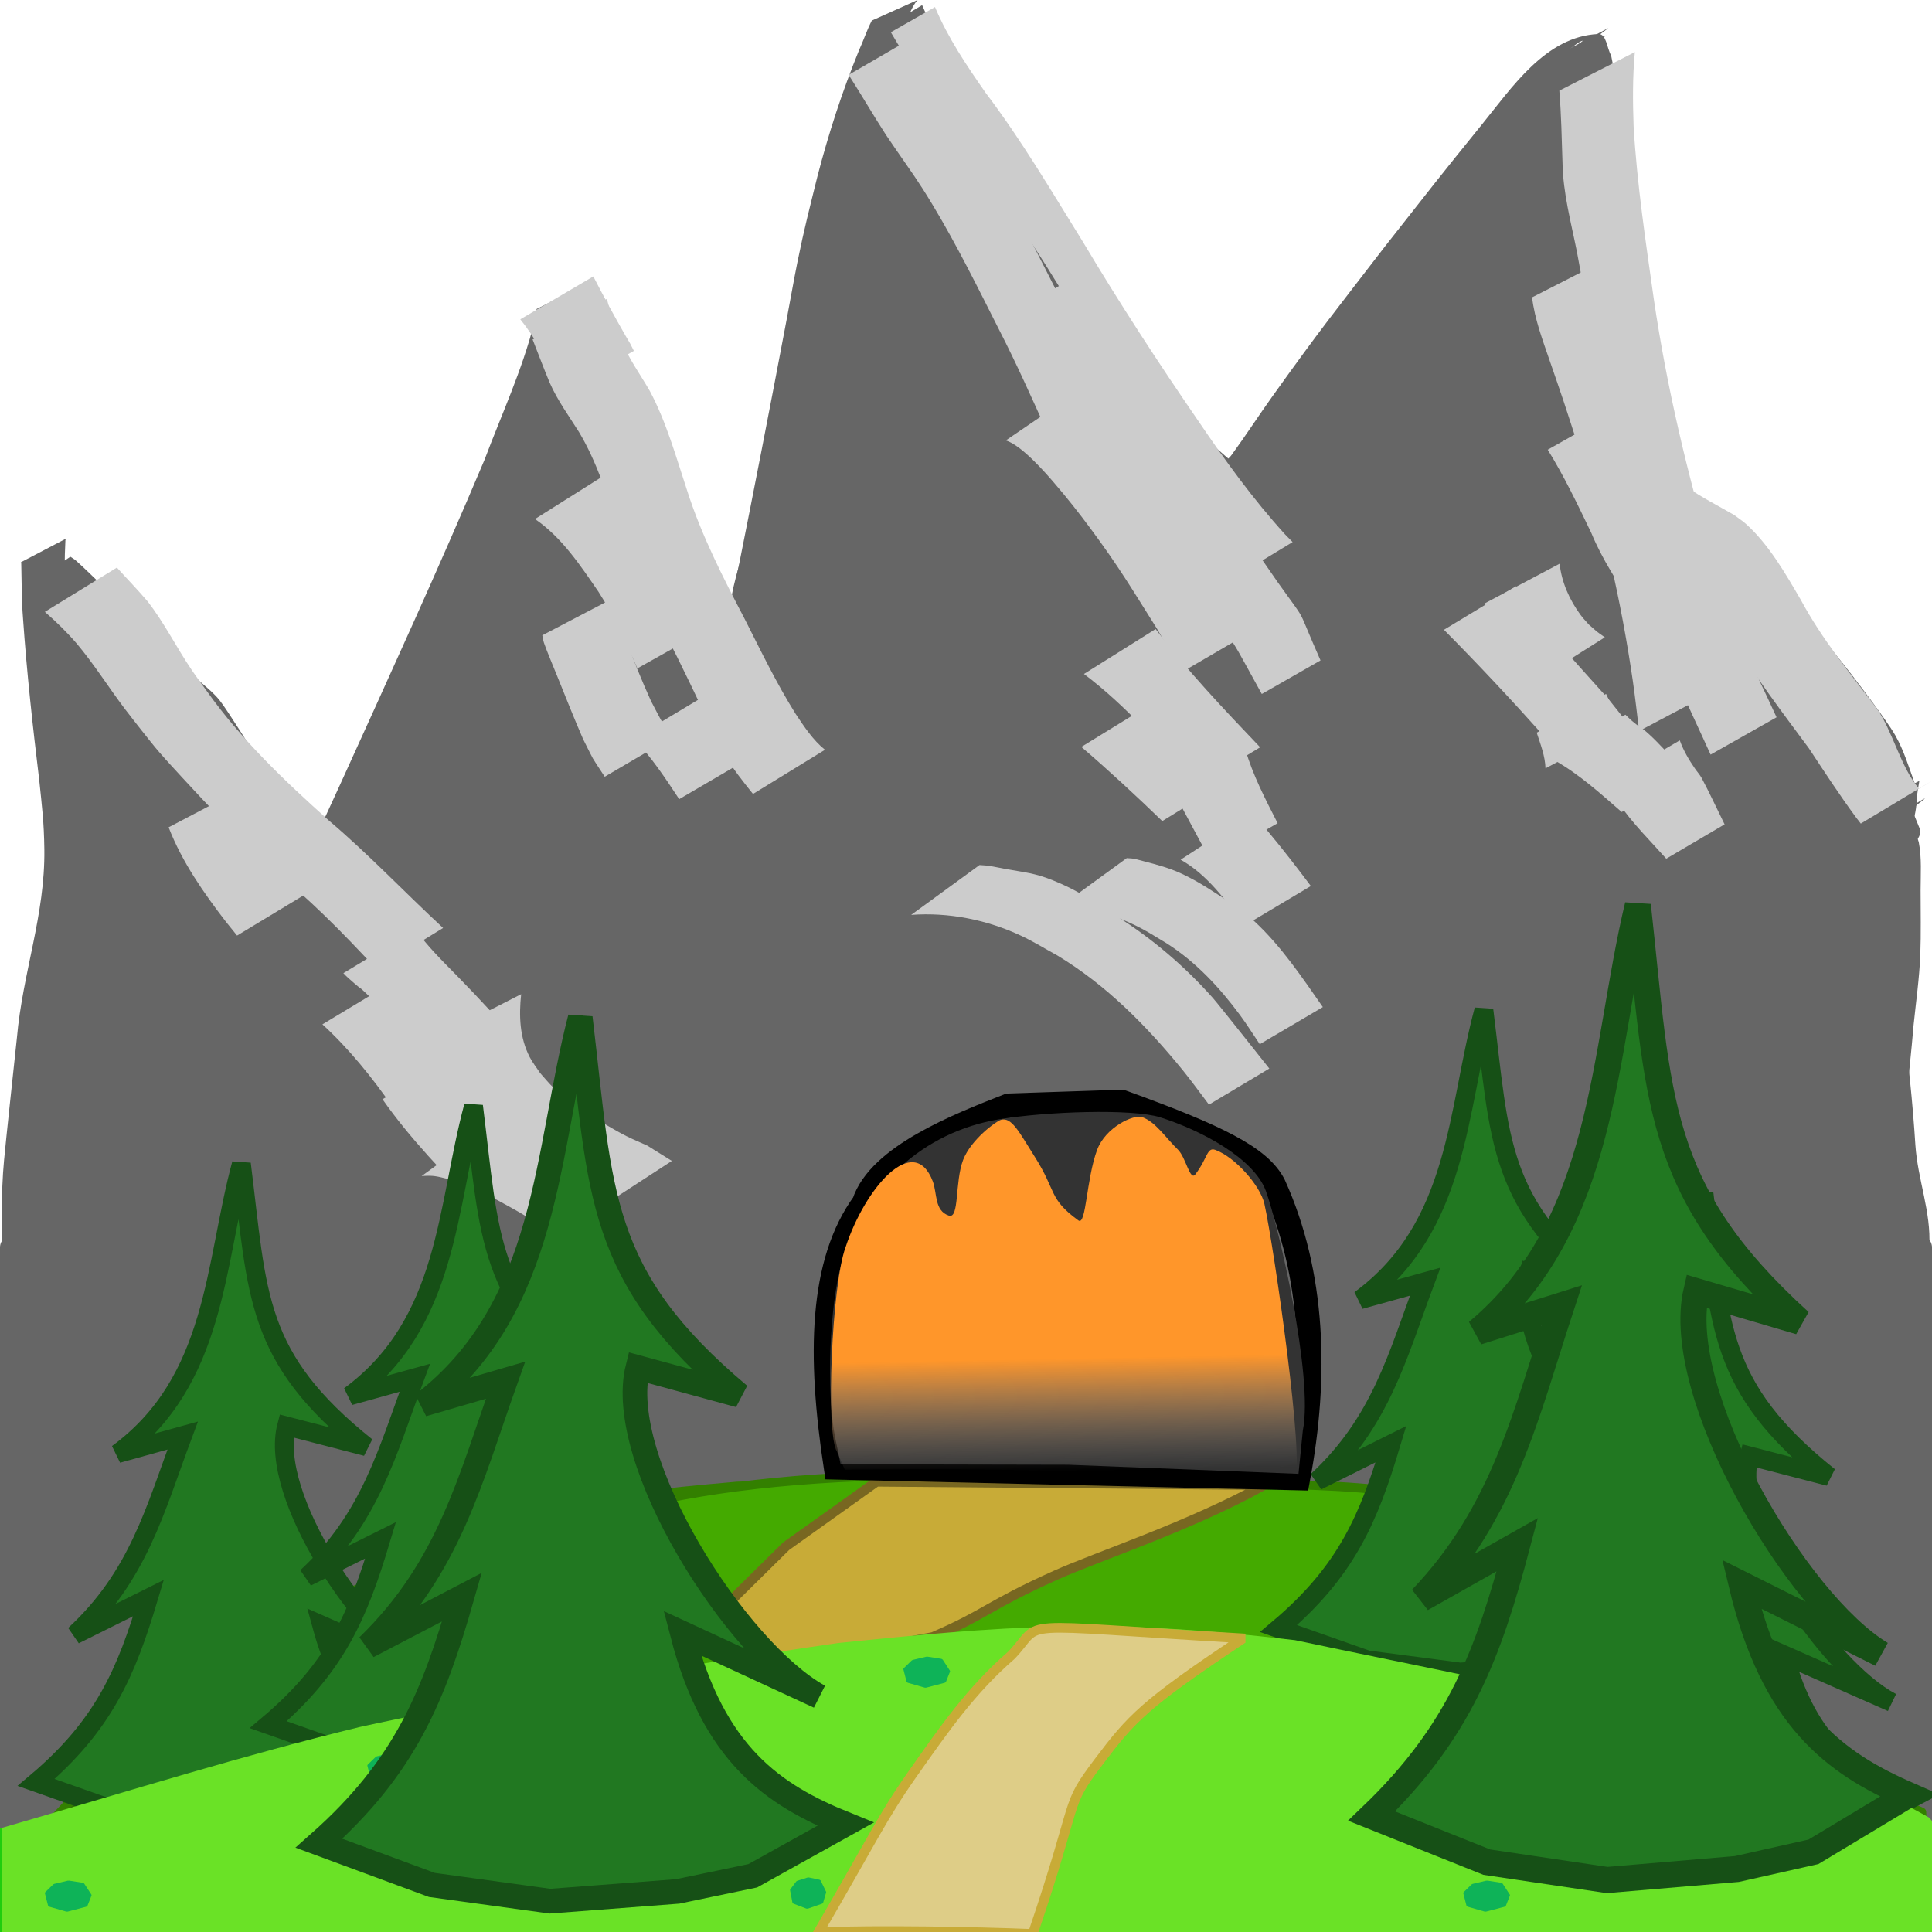 <svg width="100" height="100" version="1.1" viewBox="0 0 20 20" xmlns="http://www.w3.org/2000/svg" xmlns:xlink="http://www.w3.org/1999/xlink">
 <defs>
  <linearGradient id="linearGradient1638" x1="7.787" x2="7.313" y1="20.248" y2="13.688" gradientTransform="matrix(1.005 0 0 .883 -.05 2.343)" gradientUnits="userSpaceOnUse">
   <stop stop-color="#250" offset="0"/>
   <stop stop-color="#4a0" offset="1"/>
  </linearGradient>
  <linearGradient id="linearGradient1638-0" x1="4.786" x2="4.462" y1="19.783" y2="13.249" gradientTransform="matrix(-1.005 0 0 .894 20.05 2.083)" gradientUnits="userSpaceOnUse">
   <stop stop-color="#4a0" offset="0"/>
   <stop stop-color="#4a0" offset="1"/>
  </linearGradient>
  <clipPath id="clipPath5068-0">
   <path d="m-24.811 17.968-6.9e-5 -1.764c-1.565-1.499-4.368-2.213-7.016-3.052-2.072-0.367-3.069-0.234-5.006 0.062-4.527 0.901-5.857 1.655-8.887 2.971l1.6e-5 1.782z" fill="none" stroke="#000" stroke-width=".223px"/>
  </clipPath>
  <clipPath id="clipPath3776-4-5-6">
   <path d="m-45.204 17.968h19.962c-0.057-1.476-0.269-1.709-1.208-3.078-1.112-1.622-3.171-1.991-6.263-2.349-4.483 0.936-8.717 1.628-13.005 3.675v1.751" fill="none" stroke="#000" stroke-width=".227px"/>
  </clipPath>
  <clipPath id="clipPath3772-0-4-6">
   <path d="m0.677 19.917h19.962c-0.057-1.476-0.269-1.709-1.208-3.078-1.112-1.622-3.171-1.991-6.263-2.349-4.483 0.936-8.717 1.628-13.005 3.675v1.751" fill="none" stroke="#000" stroke-width=".227px"/>
  </clipPath>
  <linearGradient id="linearGradient1285" x1="31.779" x2="31.975" y1="142.02" y2="147.56" gradientTransform="matrix(.348 .001 0 .211 -.038 -15.935)" gradientUnits="userSpaceOnUse">
   <stop stop-color="#ff962a" offset="0"/>
   <stop stop-color="#a0a0a0" stop-opacity="0" offset="1"/>
  </linearGradient>
 </defs>
 <g fill="#666">
  <path d="m11.861 19.657c-1.405-0.014-4.047-0.029-5.872-0.032-3.142-0.006-5.373-0.044-5.422-0.092-0.045-0.045-0.11-0.853-0.151-1.887-0.045-1.117-0.027-3.103 0.035-4.039 0.019-0.284 0.052-0.804 0.074-1.156 0.022-0.352 0.104-1.249 0.184-1.993 0.163-1.528 0.181-2.111 0.089-2.864-0.032-0.264-0.069-0.648-0.081-0.854l-0.022-0.374 0.573 0.569c0.315 0.313 0.635 0.649 0.711 0.747 0.214 0.277 0.585 0.884 0.818 1.341 0.117 0.229 0.229 0.426 0.248 0.438 0.02 0.012 0.119-0.051 0.221-0.141 0.102-0.089 0.197-0.163 0.212-0.163 0.015 0 0.027-0.051 0.027-0.112 0-0.124 0.589-1.528 1.394-3.321 0.281-0.626 0.588-1.319 0.681-1.539 0.094-0.22 0.182-0.4 0.197-0.4s0.043 0.044 0.064 0.098c0.02 0.054 0.123 0.298 0.229 0.543 0.405 0.935 0.873 2.293 1.078 3.129 0.051 0.207 0.103 0.388 0.116 0.402 0.013 0.015 0.12-0.04 0.239-0.122l0.215-0.148 0.024-0.323c0.07-0.957 0.513-3.325 0.945-5.043 0.1-0.397 0.414-1.397 0.506-1.609l0.044-0.101 0.175 0.313c0.096 0.172 0.66 1.042 1.252 1.934 0.943 1.419 1.117 1.662 1.403 1.95 0.179 0.181 0.35 0.329 0.38 0.329 0.03-1.53e-5 0.152-0.046 0.271-0.103 0.203-0.096 0.229-0.123 0.406-0.418 0.596-0.996 1.433-2.119 2.656-3.563l0.334-0.394 0.07 0.09c0.131 0.166 0.169 0.504 0.202 1.756 0.059 2.263 0.166 2.537 1.518 3.861 0.899 0.881 1.307 1.427 1.429 1.914 0.036 0.145 0.035 0.177-0.011 0.213-0.04 0.032-0.069 0.225-0.117 0.79-0.061 0.709-0.061 0.768-0.003 1.156 0.159 1.075 0.177 1.274 0.177 2.028-7.2e-5 0.421-0.017 1.093-0.039 1.494-0.027 0.507-0.028 1.145-0.004 2.094 0.042 1.625 0.029 3.365-0.025 3.419-0.056 0.056-2.391 0.178-3.724 0.193-0.644 0.008-2.32 0.002-3.725-0.013zm7.543-11.337c-0.01 0.066-0.021 0.132-0.025 0.2 7.95e-4 0.056-0.013 0.109-0.028 0.162-0.008 0.053-0.036 0.095-0.055 0.144-0.01 0.056-0.029 0.109-0.042 0.165-0.008 0.037-0.012 0.075-0.015 0.113l0.464-0.239c0.004-0.035 0.009-0.071 0.018-0.105 0.015-0.053 0.026-0.106 0.045-0.158 0.021-0.049 0.045-0.098 0.053-0.152 0.012-0.056 0.022-0.112 0.022-0.17 0.006-0.066 0.016-0.131 0.028-0.196l-0.464 0.236zm-19.253 11.562c1.786-0.083 3.573-0.101 5.361-0.12 0.545-0.003 1.091-0.005 1.636-0.009 1.414-0.009 2.133-0.022 3.546-0.006 1.396 0.016 2.792 0.067 4.188 0.113 1.183 0.039 2.367-0.006 3.55-0.019 0.202-0.003 0.404-0.003 0.606 0.002 0.074 9.97e-4 0.148 0.002 0.223 0.002 0.061-4.9e-5 0.031-9.96e-4 0.088 0.003l0.418-0.309c-0.06-0.008-0.029-0.006-0.091-0.006-0.074-9.96e-4 -0.148-0.001-0.222-0.002-0.215 0.002-0.43 0.015-0.645 0.025-1.234 0.075-2.47 0.151-3.707 0.14-3.145-0.024-6.29-0.063-9.435-0.05-1.7-0.007-3.401-2e-3 -5.1-0.076l-0.415 0.313zm19.12-11.337c0.009 0.272-0.029 0.543-0.057 0.813-0.025 0.209-0.037 0.42-0.042 0.631 0.003 0.26 0.053 0.518 0.094 0.774 0.073 0.436 0.114 0.876 0.139 1.317 0.021 0.367 0.004 0.736-0.017 1.103-0.017 0.363-0.044 0.725-0.057 1.088-0.009 0.394-0.007 0.787 0.004 1.18 0.007 0.265 0.01 0.529 0.012 0.794 0.013 0.237 0.024 0.475 0.031 0.713 9e-3 0.256 0.006 0.512 0.004 0.769-0.002 0.171-2e-3 0.343-0.003 0.514-3.4e-5 0.147 4.77e-4 0.293-0.002 0.44 6.55e-4 0.145 0.003 0.29 9.73e-4 0.436 0.002 0.094-5e-3 0.189-0.031 0.279-0.031 0.108-0.048 0.22-0.063 0.331l0.458-0.235c0.015-0.111 0.035-0.22 0.068-0.327 0.019-0.095 0.025-0.191 0.02-0.288-0.002-0.146 3.38e-4 -0.291 9.74e-4 -0.437-0.002-0.146-0.001-0.292-0.001-0.438-6.16e-4 -0.171-4.37e-4 -0.341-0.003-0.512-0.002-0.256-0.007-0.512-0.008-0.768-0.005-0.238-0.02-0.475-0.029-0.713-0.004-0.263-0.012-0.526-0.024-0.789-0.014-0.392-0.024-0.785-0.003-1.177 0.014-0.363 0.186-0.773 0.209-1.136 0.02-0.367-0.119-0.688-0.144-1.055-0.028-0.443-0.075-0.885-0.133-1.325-0.031-0.257-0.083-0.514-0.074-0.775 4e-3 -0.207 0.012-0.414 0.031-0.621 0.024-0.277 0.06-0.552 0.077-0.829l-0.46 0.244zm-10.17-8.227c0.025 0.042 0.052 0.083 0.076 0.126 0.391 0.699-0.289-0.487 0.245 0.459 0.068 0.121 0.138 0.241 0.211 0.359 0.202 0.328 0.353 0.547 0.569 0.87 0.497 0.719 0.978 1.45 1.452 2.186 0.037 0.053 0.071 0.109 0.111 0.159 0.078 0.098 0.197 0.213 0.286 0.301 0.105 0.104 0.209 0.207 0.317 0.308 0.02 0.018 0.035 0.063 0.06 0.053 0.574-0.233 0.464-0.188 0.726-0.612 0.12-0.194 0.235-0.39 0.361-0.58 0.454-0.684 0.608-0.862 1.113-1.523 0.528-0.657 0.537-0.678 1.052-1.284 0.068-0.08 0.514-0.634 0.685-0.712 0.091-0.041-0.181 0.122-0.206 0.222-0.017 0.066 0.072 0.115 0.108 0.172 0.024 0.104 0.056 0.207 0.073 0.313 0.037 0.228 0.045 0.523 0.051 0.752 0.01 0.372 0.008 0.745 0.013 1.118 0.004 0.405 0.043 0.811 0.12 1.209 0.024 0.121 0.049 0.242 0.084 0.359 0.081 0.269 0.138 0.357 0.262 0.6 0.296 0.493 0.73 0.869 1.137 1.259 0.051 0.048 0.102 0.096 0.154 0.144 0.103 0.097 0.222 0.208 0.318 0.312 0.183 0.197 0.343 0.413 0.502 0.631 0.112 0.159 0.218 0.322 0.292 0.505 0.045 0.11 0.072 0.227 0.108 0.341 0.009 0.023 0.018 0.047 0.028 0.07l0.442-0.259c-0.01-0.022-0.02-0.043-0.029-0.065-0.061-0.168-0.113-0.342-0.201-0.497-0.031-0.055-0.068-0.107-0.104-0.159-0.043-0.063-0.088-0.123-0.133-0.185-0.294-0.394-0.591-0.79-0.975-1.097-0.414-0.376-0.839-0.753-1.141-1.237-0.125-0.238-0.182-0.322-0.266-0.585-0.159-0.501-0.195-1.035-0.199-1.558-0.004-0.372-0.009-0.745-0.017-1.117-0.006-0.251-0.011-0.515-0.045-0.765-0.015-0.114-0.042-0.226-0.063-0.338-0.044-0.074-0.048-0.224-0.131-0.221-0.546 0.022-0.899 0.559-1.206 0.936-0.476 0.588-0.508 0.633-1.006 1.266-0.548 0.713-0.644 0.824-1.163 1.549-0.143 0.2-0.277 0.407-0.422 0.606-0.081 0.112-0.335 0.214-0.255 0.326 0.073 0.102 0.532-0.154 0.298-0.224-0.269-0.218-0.52-0.463-0.732-0.742-0.524-0.7-1.017-1.425-1.504-2.153-0.212-0.33-0.355-0.541-0.544-0.881-0.176-0.316-0.32-0.65-0.467-0.982l-0.443 0.265zm-3.502 3.095c0.025 0.039 0.051 0.076 0.074 0.117 0.143 0.255 0.225 0.433 0.347 0.713 0.228 0.525 0.428 1.061 0.624 1.6 0.223 0.602 0.407 1.218 0.562 1.843 0.037 0.085 0.023 0.194 0.071 0.274 0.148-0.101 0.302-0.194 0.445-0.304 0.009-0.007-8.742e-4 -0.024-0.002-0.035-0.001-0.025-0.005-0.051-0.005-0.076 0.002-0.08 0.007-0.16 0.014-0.24 0.064-0.689 0.082-0.716 0.2-1.493 0.15-0.893 0.342-1.778 0.541-2.661 0.09-0.4 0.165-0.73 0.272-1.121 0.037-0.135 0.078-0.269 0.118-0.403 0.111-0.338 0.214-0.68 0.346-1.01 0.039-0.098 0.089-0.208 0.133-0.305 0.06-0.098 0.082-0.226 0.16-0.312l-0.474 0.213c-0.052 0.1-0.087 0.209-0.134 0.311-0.172 0.422-0.313 0.855-0.428 1.298-0.084 0.34-0.137 0.54-0.209 0.896-0.04 0.198-0.074 0.398-0.112 0.597-0.167 0.884-0.339 1.767-0.515 2.648-0.107 0.519-0.22 1.037-0.321 1.558-0.017 0.087-0.031 0.174-0.043 0.262-0.004 0.027-0.002 0.054-0.003 0.081-2.98e-4 0.012-0.01 0.041 1.194e-4 0.036 0.153-0.072 0.297-0.165 0.446-0.247 0.003 0.006 0.007 0.013 0.01 0.019 7.749e-4 0.002-0.002-0.003-0.003-0.005-0.008-0.015-0.018-0.042-0.022-0.056-0.02-0.057-0.037-0.115-0.057-0.172-0.198-0.607-0.4-1.212-0.634-1.805-0.204-0.536-0.409-1.072-0.612-1.609-0.008-0.021-0.25-0.661-0.289-0.754-0.018-0.043-0.042-0.082-0.063-0.123l-0.439 0.264zm-5.302 2.643c0.021 0.011 0.043 0.019 0.062 0.032 0.153 0.099 0.242 0.175 0.388 0.303 0.27 0.237 0.522 0.493 0.775 0.75 0.064 0.067 0.129 0.133 0.193 0.201 0.051 0.054 0.105 0.107 0.153 0.165 0.304 0.363 0.544 0.774 0.782 1.184 0.098 0.172 0.192 0.347 0.277 0.526 0.027 0.057 0.05 0.117 0.084 0.17 0.136 0.147 0.024 0.036 0.472-0.257 3.775e-4 -2.391e-4 -0.007-0.066-0.009-0.09-1.929e-4 -0.003-0.003-0.051-0.003-0.052 0.005-0.022 0.015-0.042 0.024-0.062 0.027-0.068 0.055-0.136 0.083-0.203 0.183-0.447 0.116-0.285 0.328-0.785 0.476-1.129 0.99-2.239 1.488-3.358 0.193-0.486 0.435-0.954 0.586-1.457 0.015-0.052 0.026-0.105 0.041-0.158l-0.466 0.234c-0.005 0.049-0.015 0.098-0.026 0.146-0.124 0.488-0.337 0.946-0.513 1.414-0.476 1.13-0.988 2.244-1.494 3.36-0.069 0.151-0.138 0.302-0.208 0.453-0.055 0.119-0.111 0.237-0.168 0.355-0.053 0.111-0.143 0.229-0.132 0.361 2.98e-4 0.005 0.002 0.036 0.002 0.042-7.77e-5 0.006 3.378e-4 0.012-0.001 0.018-7.749e-4 0.003-0.008 0.008-0.006 0.007 0.448-0.25 0.522-0.413 0.444-0.245-0.044-0.038-0.071-0.099-0.1-0.148-0.1-0.172-0.204-0.341-0.31-0.509-0.135-0.216-0.232-0.371-0.37-0.59-0.059-0.093-0.32-0.514-0.4-0.614-0.107-0.133-0.26-0.22-0.366-0.353-0.258-0.25-0.512-0.504-0.769-0.756-0.054-0.053-0.272-0.268-0.353-0.338-0.017-0.015-0.038-0.026-0.057-0.039l-0.431 0.295zm0.247 13.627c-0.013-0.209-0.043-0.418-0.067-0.626-0.053-0.551-0.07-1.104-0.089-1.657-0.003-0.161-0.007-0.323-0.01-0.484-0.012-0.52-0.02-0.65-0.016-1.177 0.004-0.576 0.029-1.152 0.053-1.728 0.051-0.702 0.071-1.407 0.127-2.108 0.035-0.44 0.079-0.822 0.126-1.261 0.057-0.685 0.177-1.367 0.183-2.056 0.003-0.31-0.015-0.416-0.044-0.721-0.073-0.564-0.127-1.129-0.138-1.698-1.5425e-4 -0.191-0.002-0.382 0.008-0.573 0.001-0.006 0.003-0.011 0.004-0.017l-0.464 0.243c8.9208e-4 5e-3 0.002 0.01 0.003 0.015 0.005 0.188 0.003 0.376 0.018 0.563 0.039 0.563 0.101 1.124 0.169 1.685 0.029 0.285 0.048 0.42 0.052 0.709 0.009 0.68-0.225 1.277-0.284 1.952-0.024 0.226-0.112 1.04-0.133 1.266-0.066 0.703 0.032 1.488 0.004 2.194-0.036 1.133-0.055 2.267-0.043 3.4 0.002 0.379 0.003 0.757 0.009 1.135 0.001 0.092 0.005 0.32 0.011 0.422 0.003 0.045 0.009 0.09 0.013 0.135 0.024 0.209 0.054 0.419 0.045 0.63l0.46-0.244z" stroke-width=".711"/>
  <g transform="scale(1 .996)" stroke-width="3.987">
   <path d="m0.387 6.585c0.04 0.087 0.072 0.178 0.097 0.271 0.037 0.127 0.065 0.255 0.082 0.386 0.024 0.236 0.024 0.473 0.023 0.71-0.008 0.196 0.001 0.392 0.021 0.587 0.037 0.307 0.063 0.615 0.077 0.924 0.031 0.421-0.002 0.829-0.055 1.246-0.023 0.13-0.032 0.262-0.057 0.392-0.015 0.08-0.044 0.159-0.066 0.238-0.044 0.161-0.05 0.327-0.067 0.492-0.017 0.203-0.024 0.406-0.029 0.609-0.004 0.208-0.003 0.415-0.003 0.623 0.009 0.251 0.001 0.5-0.026 0.749-0.031 0.262-0.034 0.527-0.037 0.79 0.007 0.352-0.01 0.703-0.034 1.054-0.02 0.358-0.071 0.714-0.119 1.069-0.034 0.255-0.057 0.511-0.065 0.768-0.015 0.251 0.035 0.496 0.08 0.741 0.033 0.178 0.016 0.084 0.051 0.282l0.441-0.235c-0.028-0.203-0.013-0.107-0.044-0.287-0.046-0.242-0.093-0.484-0.072-0.732 0.008-0.253 0.022-0.506 0.055-0.757 0.045-0.357 0.095-0.713 0.117-1.072 0.022-0.352 0.035-0.705 0.037-1.058 0.006-0.264 0.017-0.527 0.045-0.79 0.022-0.251 0.029-0.502 0.026-0.755 1.828e-5 -0.207 9.2189e-4 -0.415 0.004-0.622 0.004-0.203 0.012-0.406 0.035-0.608 0.015-0.163 0.026-0.326 0.071-0.484 0.008-0.029 0.037-0.131 0.043-0.159 0.034-0.153 0.031-0.313 0.055-0.468 0.044-0.416 0.078-0.834 0.052-1.253-0.011-0.312-0.033-0.623-0.064-0.934-0.015-0.194-0.019-0.388-0.02-0.583-0.004-0.24-0.003-0.48-0.019-0.719-0.017-0.134-0.046-0.265-0.081-0.395-0.027-0.096-0.062-0.189-0.098-0.282l-0.457 0.262z"/>
   <path d="m0.191 18.329c0.024 0.316 0.039 0.633 0.055 0.949 0.014 0.155-0.005 0.315 0.04 0.466 0.009 0.036 0.027 0.07 0.043 0.103l0.456-0.262c-0.016-0.03-0.031-0.06-0.04-0.093-0.042-0.144-0.038-0.296-0.057-0.444-0.025-0.319-0.049-0.639-0.029-0.959l-0.469 0.24z"/>
   <path d="m0.38 19.763c0.122-0.003 0.244-0.003 0.367-0.003 0.15-0.008 0.3-0.022 0.45-0.029 0.147-0.004 0.295-0.01 0.443-0.003 0.144 0.016 0.288 0.038 0.432 0.052 0.137 0.009 0.275 0.015 0.412 0.017 0.133 1.67e-4 0.267-0.001 0.4-8.4e-4 0.222-0.013 0.438-0.074 0.656-0.118 0.223-0.05 0.45-0.047 0.677-0.032 0.299 0.028 0.596 0.072 0.895 0.102 0.383 0.03 0.767 0.039 1.151 0.021 0.263-0.016 0.523-0.061 0.785-0.09 0.246-0.03 0.494-0.046 0.743-0.056 0.148-0.005 0.297-0.009 0.445-0.004l0.417-0.302c-0.15-0.009-0.3-0.004-0.45 0.001-0.249 0.012-0.498 0.033-0.746 0.054-0.266 0.03-0.529 0.078-0.796 0.102-0.123 0.008-0.25 0.017-0.374 0.018-0.257 0.002-0.514-0.017-0.771-0.034-0.297-0.029-0.591-0.073-0.887-0.11-0.229-0.018-0.459-0.027-0.686 0.021-0.213 0.043-0.424 0.101-0.641 0.12-0.132 5.8e-4 -0.265 4.4e-5 -0.397-9.6e-4 -0.138-1.07e-4 -0.277-1e-3 -0.415-0.011-0.144-0.011-0.287-0.032-0.429-0.055-0.149-0.014-0.3 0.004-0.45 0.002-0.149 0.004-0.297 0.017-0.446 0.029-0.12 3.3e-5 -0.24 6e-4 -0.359-0.003l-0.426 0.312z"/>
   <path d="m3.325 19.834c0.249-0.027 0.492-0.089 0.737-0.138 0.263-0.049 0.53-0.067 0.797-0.077 0.137-0.003 0.275 0.007 0.406 0.047 0.01 0.004 0.019 0.008 0.029 0.012l0.437-0.293c-0.011-0.005-0.022-0.009-0.032-0.014-0.136-0.049-0.284-0.051-0.427-0.055-0.271 0.012-0.542 0.035-0.81 0.076-0.236 0.048-0.47 0.107-0.71 0.131z"/>
   <path d="m2.939 19.763c0.424-0.02 0.849-0.015 1.273-0.005 0.413 0.007 0.825 0.03 1.238 0.021 0.319-0.019 0.638-0.039 0.957-0.049 0.1-0.004 0.2-0.004 0.3-0.004 0.026-2.4e-4 0.053-0.004 0.079-9.6e-4 0.029 0.003 0.058 0.012 0.087 0.018l0.423-0.292c-0.031-0.011-0.061-0.026-0.093-0.032-0.026-0.005-0.053 3.6e-4 -0.08 9.4e-4 -0.104 0.002-0.207 0.008-0.31 0.011-0.32 0.013-0.64 0.032-0.96 0.051-0.419 0.014-0.837 0.006-1.256-0.005-0.411-0.009-0.822-0.011-1.233-0.026l-0.425 0.311z"/>
   <path d="m6.452 19.834c0.435-0.03 0.87-0.071 1.305-0.103 0.431-0.037 0.862-0.061 1.294-0.076 0.34-0.01 0.681-0.01 1.021-0.01 0.436-0.002 0.872-0.003 1.308-0.004 0.452 0.002 0.903-0.001 1.355 0.003 0.053 8e-4 0.105 0.002 0.158 0.002l0.403-0.295c-0.055 8e-4 -0.109 0.002-0.164 0.002-0.454 4e-3 -0.908 9e-4 -1.362 0.002-0.432-5e-4 -0.865-2e-3 -1.297-0.005-0.341 3.1e-5 -0.681-0.002-1.022 0.008-0.438 0.016-0.874 0.053-1.311 0.086-0.42 0.033-0.841 0.078-1.263 0.076l-0.425 0.311z"/>
   <path d="m19.529 19.382c-0.023-0.131-0.057-0.26-0.079-0.392-0.021-0.134-0.023-0.269-0.026-0.404 5.17e-4 -0.151 0.008-0.303 0.031-0.452 0.02-0.142 0.028-0.286 0.037-0.429 0.007-0.104 0.004-0.209 0.003-0.314-0.007-0.228-0.007-0.456-0.004-0.683-0.003-0.272-5e-3 -0.544-4e-3 -0.816 0.004-0.27 5.76e-4 -0.54-7.35e-4 -0.81 0.005-0.306-0.004-0.612-0.017-0.917-0.001-0.048-0.003-0.095-0.004-0.143l-0.447 0.231c0.002 0.047 0.004 0.094 0.007 0.142 0.01 0.305 0.021 0.611 0.015 0.916-0.001 0.27-0.005 0.54-7.36e-4 0.811 0.001 0.273-7.94e-4 0.547-0.004 0.82 0.004 0.229 0.004 0.458-0.003 0.687-7.95e-4 0.104-3e-3 0.208-0.006 0.312-0.005 0.142-0.014 0.284-0.037 0.425-0.017 0.152-0.027 0.306-0.027 0.459 0.002 0.137 0.007 0.275 0.03 0.411 0.023 0.131 0.059 0.261 0.07 0.394l0.465-0.247z"/>
   <path d="m19.535 13.675c-0.018-0.276-7.55e-4 -0.554 0.018-0.829 0.021-0.334 0.033-0.669 0.038-1.004 2e-3 -0.371-2.98e-4 -0.742-0.01-1.113-0.01-0.379-0.034-0.758-0.046-1.138-0.009-0.299-0.041-0.597-0.061-0.895-0.01-0.147-0.013-0.293-0.014-0.44-5e-6 -0.017-9e-6 -0.034-1.4e-5 -0.051l-0.464 0.239c2.78e-4 0.017 5.76e-4 0.034 8.54e-4 0.051 0.003 0.146 0.013 0.292 0.028 0.437 0.027 0.295 0.058 0.59 0.073 0.887 0.016 0.379 0.033 0.759 0.044 1.138 0.014 0.371 0.012 0.742 0.004 1.113-0.005 0.333-0.011 0.667-0.035 0.999-0.016 0.282-0.032 0.564-0.045 0.847l0.469-0.241z"/>
   <path d="m19.297 8.695c0.043 0.1 0.081 0.203 0.107 0.309 0.027 0.159 0.024 0.321 0.026 0.482-0.003 0.223 0.004 0.446-6e-3 0.669-0.011 0.244-0.044 0.487-0.068 0.73-0.024 0.267-0.052 0.534-0.072 0.802-0.017 0.275-0.041 0.55-0.058 0.825-0.007 0.142-0.011 0.284-0.015 0.426l0.463-0.237c-9.94e-4 -0.14-1.08e-4 -0.279 0.007-0.419 0.011-0.274 0.032-0.547 0.052-0.82 0.023-0.268 0.054-0.535 0.076-0.803 0.025-0.245 0.06-0.489 0.07-0.735 0.008-0.223 0.003-0.447 0.003-0.67 8e-6 -0.166 0.013-0.337-0.019-0.501-0.031-0.108-0.074-0.211-0.108-0.317l-0.458 0.259z"/>
   <path d="m19.732 8.55c0.032-0.072 0.051-0.129 0.11-0.183 0.146-0.113 0.153-0.118-0.42 0.243-0.006 0.004 0.014 0.002 0.019 0.007 0.01 0.009 0.019 0.02 0.027 0.031 0.031 0.044 0.037 0.065 0.059 0.116 0.066 0.141 0.088 0.295 0.103 0.448 0.001 0.178-0.057 0.349-0.106 0.519-0.078 0.282-0.162 0.562-0.222 0.848-0.038 0.171-0.051 0.345-0.055 0.519-0.002 0.134-0.001 0.267-7.74e-4 0.401 9.73e-4 0.217 0.008 0.435 0.012 0.652 0.013 0.342-0.01 0.683-0.027 1.024-0.009 0.233-0.058 0.463-0.078 0.695-0.006 0.07-0.01 0.141-0.015 0.212-0.029 0.45-0.047 0.901-0.053 1.352-0.002 0.304-0.003 0.144 7e-3 0.48l0.424-0.218c2e-3 -0.34 6.16e-4 -0.179 4e-3 -0.484 7e-3 -0.45 0.012-0.9 0.054-1.348 0.035-0.306 0.089-0.609 0.107-0.917 0.011-0.34 0.016-0.68 0.016-1.02 0.004-0.221 0.011-0.442 0.011-0.664-8.74e-4 -0.133-0.003-0.266-9.14e-4 -0.398 0.004-0.17 0.016-0.339 0.049-0.506 0.058-0.286 0.025-0.679 0.112-0.958 0.053-0.175-0.189-0.214-0.199-0.4-0.022-0.157 0.265-0.255 0.199-0.4-0.127-0.3-0.129-0.464-0.512-0.028-0.045 0.059-0.066 0.131-0.106 0.193l0.482-0.215z"/>
   <path d="m0.368 6.407c0.271 0.17 0.489 0.413 0.702 0.649 0.345 0.401 0.605 0.866 0.894 1.308 0.228 0.329 0.492 0.631 0.751 0.936 0.18 0.21 0.37 0.411 0.563 0.609 0.064 0.067 0.132 0.129 0.191 0.201l0.447-0.273c-0.065-0.068-0.137-0.13-0.204-0.196-0.199-0.192-0.391-0.39-0.573-0.598-0.26-0.302-0.529-0.598-0.761-0.923-0.147-0.218-0.288-0.441-0.431-0.662-0.083-0.127-0.218-0.339-0.31-0.462-0.049-0.066-0.103-0.127-0.154-0.191-0.212-0.24-0.427-0.481-0.673-0.686l-0.442 0.288z"/>
   <path d="m5.502 3.874c0.156 0.221 0.306 0.447 0.45 0.676 0.29 0.49 0.517 1.015 0.74 1.539 0.15 0.35 0.284 0.708 0.37 1.08 0.047 0.204 0.054 0.275 0.084 0.478 0.038 0.287 0.048 0.577 0.044 0.867-0.028 0.033 0.018 0.089-0.005 0.124-0.008 0.013-0.029 0.013-0.043 0.019l0.481-0.202c0.009-0.018 0.022-0.035 0.026-0.054 0.009-0.039-0.016-0.082-0.003-0.121-0.009-0.288-0.03-0.575-0.074-0.859-0.031-0.181-0.048-0.298-0.092-0.479-0.091-0.372-0.234-0.729-0.38-1.082-0.23-0.524-0.447-1.055-0.728-1.553-0.139-0.233-0.281-0.463-0.417-0.698l-0.454 0.268z"/>
   <path d="m3.498 9.274c0.002-0.026 6.953e-4 -0.051 0.005-0.077 0.05-0.275 0.196-0.526 0.327-0.768 0.144-0.261 0.321-0.503 0.459-0.768 0.043-0.082 0.146-0.319 0.185-0.407 0.107-0.245 0.191-0.5 0.305-0.743 0.108-0.222 0.21-0.446 0.305-0.673 0.12-0.288 0.235-0.577 0.363-0.861 0.115-0.229 0.203-0.47 0.299-0.708 0.064-0.182 0.141-0.359 0.22-0.536 0.037-0.064 0.056-0.138 0.103-0.197l-0.48 0.212c-0.033 0.066-0.06 0.134-0.092 0.2-0.076 0.176-0.146 0.354-0.211 0.534-0.092 0.238-0.185 0.477-0.299 0.705-0.121 0.285-0.233 0.573-0.355 0.858-0.101 0.23-0.212 0.454-0.321 0.68-0.102 0.241-0.178 0.491-0.28 0.732-0.068 0.157-0.105 0.248-0.186 0.401-0.141 0.265-0.317 0.509-0.463 0.771-0.15 0.278-0.311 0.565-0.353 0.883 0 0 0.468-0.24 0.468-0.24z"/>
   <path d="m6.152 5.075c8.345e-4 0.017-3.83e-5 0.034 0.003 0.051 0.007 0.049 0.019 0.098 0.027 0.147 0.007 0.043 0.061 0.369 0.068 0.405 0.036 0.185 0.048 0.208 0.1 0.384 0.081 0.283 0.261 0.517 0.409 0.766 0.167 0.282 0.315 0.576 0.456 0.873 0.117 0.244 0.247 0.481 0.404 0.701 0.029 0.042 0.058 0.084 0.088 0.125l0.431-0.254c-0.027-0.044-0.054-0.088-0.081-0.132-0.158-0.216-0.294-0.446-0.41-0.687-0.148-0.295-0.286-0.595-0.451-0.88-0.146-0.245-0.325-0.474-0.413-0.749-0.018-0.059-0.039-0.117-0.055-0.177-0.071-0.263-0.108-0.54-0.105-0.813l-0.469 0.241z"/>
   <path d="m7.968 7.306c-0.028-0.36-0.015-0.719 0.016-1.078 0.022-0.317 0.14-0.612 0.223-0.914 0.08-0.335 0.158-0.67 0.254-1 0.066-0.214 0.165-0.416 0.235-0.628 0.066-0.316 0.142-0.629 0.22-0.942 0.073-0.303 0.125-0.61 0.182-0.916 0.043-0.245 0.079-0.492 0.133-0.735 0.053-0.195 0.1-0.391 0.149-0.587 0.014-0.077 0.029-0.153 0.05-0.229 0.003-0.011 0.001-0.026 0.01-0.034 0.005-0.005 0.014 0.005 0.02 0.007l-0.492 0.197c-0.008 0.095-0.043 0.188-0.053 0.284-0.043 0.197-0.094 0.391-0.143 0.586-0.049 0.244-0.082 0.49-0.128 0.734-0.052 0.304-0.101 0.609-0.175 0.908-0.08 0.314-0.149 0.63-0.233 0.943-0.076 0.21-0.173 0.412-0.228 0.629-0.087 0.332-0.166 0.666-0.252 0.999-0.09 0.302-0.198 0.601-0.211 0.92-0.026 0.365-0.028 0.732-0.045 1.097l0.467-0.24z"/>
   <path d="m9.038 0.689c0.067 0.136 0.15 0.266 0.237 0.39 0.098 0.143 0.19 0.289 0.282 0.435 0.07 0.133 0.151 0.257 0.232 0.383 0.129 0.194 0.227 0.406 0.332 0.614 0.105 0.203 0.269 0.363 0.417 0.534 0.168 0.195 0.333 0.393 0.483 0.602 0.173 0.279 0.374 0.536 0.591 0.781 0.256 0.277 0.522 0.545 0.782 0.818 0.15 0.153 0.293 0.314 0.451 0.461 0.058 0.048 0.03 0.026 0.083 0.067l0.441-0.282c-0.054-0.035-0.026-0.016-0.085-0.059-0.163-0.14-0.312-0.296-0.466-0.448-0.266-0.266-0.532-0.534-0.784-0.813-0.211-0.247-0.414-0.501-0.582-0.78-0.144-0.216-0.313-0.412-0.482-0.609-0.144-0.169-0.299-0.33-0.41-0.525-0.11-0.207-0.205-0.422-0.326-0.622-0.079-0.127-0.163-0.25-0.235-0.382-0.094-0.146-0.183-0.295-0.282-0.438-0.085-0.12-0.17-0.243-0.219-0.383l-0.461 0.256z"/>
   <path d="m7.969 7.707c-0.019-0.273-0.014-0.548-0.009-0.821 8.94e-4 -0.033 0.002-0.066 0.003-0.098l-0.456 0.234c8.941e-4 0.032 0.002 0.064 0.003 0.096 0.006 0.277 0.01 0.554-0.009 0.831l0.469-0.24z"/>
   <path d="m13.131 4.865c0.186-0.279 0.384-0.549 0.564-0.832 0.167-0.276 0.306-0.569 0.494-0.832 0.105-0.147 0.14-0.181 0.257-0.314 0.143-0.162 0.299-0.313 0.436-0.481 0.063-0.077 0.131-0.171 0.19-0.251 0.184-0.27 0.378-0.532 0.583-0.786 0.197-0.224 0.388-0.452 0.594-0.667 0.118-0.123 0.245-0.238 0.384-0.337-0.133 0.081-0.265 0.163-0.398 0.244l0.415-0.318c-0.167 0.089-0.334 0.178-0.501 0.267-0.131 0.102-0.252 0.218-0.366 0.34-0.203 0.216-0.391 0.444-0.585 0.667-0.206 0.255-0.396 0.52-0.584 0.789-0.193 0.254-0.405 0.491-0.621 0.726-0.113 0.134-0.147 0.169-0.248 0.317-0.182 0.266-0.319 0.558-0.49 0.831-0.125 0.19-0.255 0.375-0.389 0.558-0.062 0.084-0.127 0.166-0.187 0.251-0.01 0.015-0.018 0.031-0.027 0.047l0.479-0.218z"/>
   <path d="m15.979 0.86c0.019 0.223 0.069 0.442 0.117 0.66 0.08 0.324 0.107 0.657 0.145 0.988 0.046 0.393 0.112 0.783 0.157 1.176 0.044 0.392 0.049 0.786 0.057 1.179 0.002 0.245-2e-3 0.49 0.013 0.734 0.003 0.043 0.004 0.087 0.009 0.13 0.006 0.042 0.017 0.084 0.025 0.126l0.446-0.24c-0.061-0.321-0.057-0.648-0.058-0.974-0.003-0.395-0.016-0.791-0.06-1.184-0.047-0.393-0.107-0.784-0.155-1.177-0.035-0.334-0.057-0.671-0.138-0.998-0.046-0.217-0.098-0.439-0.09-0.662l-0.469 0.241z"/>
   <path d="m16.657 5.517c0.147 0.072 0.264 0.186 0.373 0.307 0.207 0.266 0.377 0.558 0.562 0.839 0.161 0.238 0.337 0.468 0.536 0.675 0.114 0.118 0.179 0.175 0.299 0.286 0.236 0.208 0.471 0.418 0.698 0.635 0.062 0.061 0.121 0.126 0.179 0.191l0.441-0.27c-0.061-0.065-0.123-0.129-0.188-0.19-0.236-0.211-0.477-0.417-0.715-0.625-0.313-0.283-0.604-0.589-0.829-0.95-0.184-0.284-0.347-0.582-0.55-0.854-0.105-0.128-0.219-0.247-0.364-0.329l-0.443 0.285z"/>
   <path d="m19.246 7.294c-0.284-0.259-0.545-0.541-0.803-0.826-0.303-0.334-0.59-0.683-0.874-1.034-0.198-0.248-0.388-0.502-0.583-0.753-0.099-0.132-0.23-0.234-0.35-0.346-0.014-0.015-0.029-0.029-0.043-0.044l-0.442 0.273c0.015 0.015 0.03 0.03 0.045 0.045 0.121 0.108 0.249 0.209 0.356 0.333 0.203 0.245 0.397 0.498 0.601 0.743 0.289 0.348 0.569 0.704 0.877 1.035 0.255 0.283 0.52 0.557 0.769 0.846l0.447-0.272z"/>
  </g>
  <g transform="scale(1 .996)" stroke-linejoin="round">
   <rect x=".126" y="12.965" width="19.748" height="6.983" fill="#666" stroke="#666" stroke-linecap="square" stroke-width=".252"/>
   <path d="m0.258 19.235c1.744-1.918 1.984-2.038 3.358-2.689 1.485-0.511 0.752-0.817 4.012-1.099 2.464 0.021 5.024 0.77 7.134 1.898 2.393 0.652 3.432 0.747 5.131 1.489l0.057 1.143-19.9-4e-3" fill="url(#linearGradient1638)" stroke="#338000" stroke-width=".094"/>
   <path d="m19.812 19.235c-3.371-4.003-4.674-3.776-7.805-3.826-7.109-0.452-7.066 1.072-11.863 3.78l-0.094 0.759 19.9-0.004" fill="url(#linearGradient1638-0)" stroke="#338000" stroke-width=".095"/>
  </g>
 </g>
 <g transform="scale(1 .996)" fill="#ccc">
  <g stroke-width="3.987">
   <path d="m9.222 0.335c0.175 0.302 0.37 0.591 0.57 0.877 0.37 0.491 0.695 1.014 1.026 1.531 0.388 0.626 0.775 1.252 1.185 1.864 0.283 0.406 0.558 0.82 0.869 1.205 0.025 0.029 0.05 0.058 0.075 0.087l0.434-0.265c-0.027-0.027-0.053-0.055-0.08-0.082-0.332-0.367-0.622-0.77-0.899-1.181-0.416-0.607-0.816-1.225-1.192-1.858-0.324-0.523-0.634-1.055-1.005-1.546-0.197-0.284-0.392-0.573-0.526-0.894l-0.457 0.262z"/>
   <path d="m8.786 0.779c0.131 0.206 0.253 0.417 0.385 0.622 0.034 0.051 0.069 0.102 0.103 0.152 0.155 0.226 0.23 0.325 0.381 0.577 0.252 0.42 0.468 0.861 0.688 1.298 0.179 0.35 0.339 0.71 0.5 1.069l0.673-0.386c-0.19-0.343-0.377-0.688-0.554-1.038-0.223-0.438-0.444-0.876-0.664-1.316-0.095-0.19-0.208-0.43-0.314-0.622-0.03-0.054-0.064-0.105-0.096-0.157-0.131-0.205-0.256-0.414-0.343-0.643l-0.76 0.443z"/>
   <path d="m16.142 0.941c0.02 0.249 0.025 0.5 0.033 0.75 0.005 0.314 0.088 0.619 0.149 0.925 0.018 0.094 0.14 0.766 0.152 0.834 0.102 0.522 0.223 1.041 0.331 1.562 0.058 0.281 0.105 0.564 0.167 0.845 0.024 0.111 0.054 0.22 0.08 0.33 0.138 0.581 0.411 1.115 0.654 1.656l0.683-0.388c-0.121-0.268-0.255-0.533-0.367-0.805-0.112-0.272-0.2-0.554-0.293-0.833-0.263-0.889-0.477-1.792-0.611-2.71-0.084-0.597-0.174-1.194-0.209-1.796-9e-3 -0.257-0.011-0.514 0.013-0.77l-0.782 0.401z"/>
   <path d="m16.718 5.539c0.178 0.091 0.357 0.182 0.532 0.278 0.04 0.027 0.083 0.051 0.121 0.081 0.241 0.193 0.414 0.491 0.573 0.751 0.231 0.397 0.511 0.76 0.782 1.129 0.159 0.242 0.316 0.484 0.487 0.717 0.017 0.022 0.033 0.044 0.05 0.065l0.736-0.444-0.132 0.082c-0.191-0.218-0.274-0.604-0.442-0.84-0.275-0.363-0.565-0.716-0.781-1.12-0.159-0.274-0.333-0.579-0.57-0.793-0.038-0.034-0.081-0.061-0.121-0.092-0.167-0.097-0.341-0.184-0.499-0.297z"/>
   <path d="m15.86 3.091c0.027 0.225 0.107 0.437 0.18 0.651 0.048 0.139 0.096 0.278 0.143 0.418 0.055 0.166 0.108 0.334 0.162 0.5 0.256 0.784 0.437 1.589 0.556 2.404 0.026 0.177 0.045 0.356 0.067 0.534l0.619-0.329c-0.172-0.99-0.352-1.981-0.626-2.948-0.12-0.453-0.143-0.516-0.236-0.954-0.047-0.221-0.094-0.449-0.084-0.677l-0.78 0.4z"/>
   <path d="m16.022 4.674c0.171 0.278 0.311 0.572 0.452 0.867 0.113 0.276 0.28 0.524 0.438 0.775l0.663-0.387c-0.142-0.258-0.288-0.514-0.409-0.783-0.133-0.299-0.259-0.601-0.381-0.904l-0.763 0.432z"/>
   <path d="m16.767 7.572c-0.023-0.127-0.088-0.244-0.141-0.36l-0.718 0.403c0.039 0.121 0.087 0.242 0.091 0.371l0.769-0.414z"/>
   <path d="m15.369 6.271c0.028 0.049 0.032 0.107 0.054 0.158 0.075 0.179 0.184 0.344 0.303 0.496 0.113 0.113 0.057 0.062 0.166 0.156l0.721-0.457c-0.111-0.08-0.055-0.036-0.167-0.134-0.028-0.033-0.059-0.064-0.085-0.1-0.114-0.156-0.195-0.338-0.216-0.531l-0.775 0.412z"/>
   <path d="m16.633 8.141c0.012 0.018 0.025 0.035 0.035 0.054 0.073 0.125-0.003 0.014 0.086 0.148 0.134 0.203 0.349 0.417 0.495 0.582l0.604-0.357c-0.079-0.16-0.153-0.322-0.236-0.479-0.019-0.036-0.048-0.067-0.071-0.101-0.063-0.092-0.119-0.187-0.157-0.293l-0.756 0.446z"/>
   <path d="m10.43 3.289c0.226 0.242 0.409 0.519 0.596 0.792 0.144 0.201 0.299 0.394 0.441 0.597 0.101 0.144 0.197 0.291 0.295 0.437 0.286 0.429 0.564 0.863 0.838 1.3 0.299 0.486 0.144 0.221 0.462 0.798l0.608-0.349c-0.271-0.615-0.114-0.347-0.446-0.817-0.294-0.424-0.584-0.849-0.856-1.288-0.667-1.078 0.087 0.124-0.492-0.842-0.05-0.083-0.106-0.162-0.159-0.244-0.177-0.278-0.355-0.555-0.535-0.831l-0.753 0.447z"/>
   <path d="m10.413 4.578c0.168 0.052 0.425 0.354 0.503 0.445 0.13 0.151 0.254 0.309 0.372 0.469 0.298 0.403 0.428 0.627 0.691 1.046 0.086 0.149 0.171 0.298 0.257 0.447l0.61-0.357c-0.095-0.144-0.189-0.288-0.284-0.433-0.401-0.6-0.286-0.423-0.691-1.05-0.108-0.168-0.215-0.336-0.323-0.503-0.048-0.074-0.268-0.419-0.366-0.534-0.011-0.013-0.029-0.018-0.043-0.027l-0.726 0.496z"/>
   <path d="m11.221 7.005c0.439 0.333 0.802 0.751 1.159 1.168l0.665-0.406c-0.376-0.396-0.752-0.793-1.082-1.229l-0.742 0.467z"/>
   <path d="m11.194 7.763c0.288 0.248 0.565 0.506 0.838 0.771l0.674-0.418c-0.267-0.259-0.551-0.509-0.77-0.811l-0.742 0.458z"/>
   <path d="m9.432 9.509c0.391-0.029 0.788 0.051 1.143 0.219 0.127 0.06 0.247 0.135 0.371 0.203 0.508 0.308 0.923 0.731 1.296 1.19 0.095 0.117 0.182 0.24 0.273 0.36l0.625-0.375c-0.063-0.08-0.525-0.666-0.584-0.733-0.289-0.327-0.623-0.613-0.991-0.847-0.254-0.16-0.393-0.266-0.665-0.376-0.191-0.077-0.289-0.082-0.483-0.117-0.061-0.011-0.122-0.025-0.183-0.034-0.031-0.005-0.063-0.005-0.094-0.008l-0.709 0.519z"/>
   <path d="m10.953 9.438c0.302-0.021 0.6 0.074 0.865 0.213 0.089 0.047 0.173 0.103 0.26 0.154 0.302 0.194 0.545 0.456 0.757 0.743 0.073 0.099 0.137 0.203 0.206 0.305l0.653-0.386c-0.215-0.309-0.43-0.632-0.707-0.89-0.078-0.073-0.169-0.131-0.253-0.197-0.174-0.112-0.312-0.21-0.499-0.298-0.128-0.06-0.257-0.095-0.392-0.13-0.123-0.032-0.09-0.027-0.179-0.033l-0.71 0.519z"/>
   <path d="m12.223 8.936c0.279 0.157 0.472 0.431 0.66 0.684l0.687-0.411c-0.146-0.195-0.294-0.388-0.45-0.575-0.036-0.044-0.071-0.089-0.11-0.131-0.016-0.018-0.036-0.032-0.055-0.047l-0.734 0.48z"/>
   <path d="m12.138 8.207c0.13 0.25 0.266 0.497 0.396 0.747l0.692-0.398c-0.127-0.25-0.257-0.499-0.335-0.77z"/>
   <path d="m5.513 3.527c0.059 0.15 0.115 0.301 0.177 0.45 0.08 0.183 0.198 0.345 0.304 0.514 0.185 0.311 0.292 0.66 0.409 1 0.16 0.468 0.39 0.907 0.612 1.348 0.166 0.334 0.318 0.674 0.489 1.005 0.081 0.147 0.187 0.277 0.291 0.408l0.745-0.459c-0.126-0.103-0.215-0.24-0.304-0.374-0.197-0.315-0.357-0.649-0.524-0.98-0.226-0.435-0.45-0.872-0.599-1.341-0.115-0.349-0.213-0.708-0.386-1.034-0.097-0.169-0.213-0.328-0.288-0.51-0.066-0.143-0.122-0.293-0.156-0.448l-0.769 0.422z"/>
   <path d="m5.387 3.32c0.146 0.182 0.256 0.388 0.358 0.596 0.051 0.109 0.028 0.057 0.069 0.157l0.748-0.426c-0.051-0.101-0.023-0.049-0.085-0.155-0.117-0.204-0.228-0.41-0.335-0.619l-0.756 0.446z"/>
   <path d="m5.539 5.395c0.278 0.191 0.468 0.481 0.656 0.755 0.161 0.252 0.285 0.523 0.403 0.797l0.698-0.393c-0.031-0.078-0.058-0.158-0.092-0.235-0.087-0.202-0.194-0.397-0.313-0.582-0.197-0.282-0.063-0.093-0.267-0.375-0.053-0.073-0.176-0.248-0.238-0.326-0.037-0.046-0.065-0.073-0.104-0.112l-0.743 0.47z"/>
   <path d="m5.614 6.603c0.006 0.026 0.008 0.053 0.017 0.078 0.02 0.063 0.118 0.298 0.135 0.341 0.089 0.221 0.176 0.443 0.271 0.662 0.135 0.267 0.061 0.138 0.223 0.389l0.699-0.412c-0.158-0.241-0.084-0.117-0.22-0.375-0.097-0.216-0.188-0.434-0.261-0.66-0.039-0.121-0.07-0.222-0.087-0.347-0.004-0.027-0.002-0.055-0.004-0.082l-0.773 0.406z"/>
   <path d="m6.559 7.676c0.183 0.19 0.328 0.411 0.472 0.63l0.686-0.403c-0.136-0.226-0.263-0.458-0.405-0.681l-0.753 0.453z"/>
   <path d="m0.464 6.359c0.118 0.103 0.23 0.213 0.332 0.332 0.179 0.214 0.327 0.452 0.495 0.675 0.056 0.075 0.115 0.148 0.172 0.222 0.063 0.078 0.124 0.159 0.19 0.235 0.075 0.087 0.154 0.171 0.231 0.256 0.272 0.298 0.551 0.588 0.842 0.868 0.065 0.058 0.131 0.115 0.196 0.173 0.226 0.197 0.216 0.182 0.435 0.393 0.186 0.18 0.363 0.369 0.54 0.558l0.69-0.426c-0.398-0.37-0.771-0.767-1.185-1.119-0.457-0.411-0.904-0.838-1.261-1.343-0.053-0.075-0.109-0.148-0.16-0.225-0.157-0.233-0.282-0.488-0.455-0.71-0.102-0.12-0.211-0.232-0.316-0.349l-0.747 0.461z"/>
   <path d="m1.746 8.6c0.138 0.358 0.362 0.68 0.594 0.982 0.038 0.047 0.076 0.095 0.114 0.142l0.705-0.428c-0.041-0.045-0.082-0.089-0.123-0.134-0.23-0.283-0.468-0.597-0.517-0.971l-0.774 0.408z"/>
  </g>
  <circle cx="4.328" cy="11.179" r="0" stroke="#000" stroke-width=".199"/>
  <g stroke-width="3.987">
   <path d="m3.959 11.424c0.287 0.413 0.642 0.775 0.988 1.137l0.626-0.381c-0.112-0.137-0.369-0.448-0.488-0.603-0.139-0.181-0.278-0.37-0.363-0.584l-0.763 0.432z"/>
   <path d="m3.336 10.645c0.279 0.257 0.517 0.554 0.733 0.866 0.068 0.098 0.13 0.199 0.195 0.299l0.657-0.386c-0.064-0.102-0.126-0.205-0.192-0.305-0.063-0.095-0.132-0.187-0.197-0.28-0.15-0.214-0.293-0.433-0.445-0.646l-0.75 0.454z"/>
   <path d="m4.613 10.734c0.012 0.226 0.037 0.458 0.151 0.659 0.035 0.062 0.08 0.116 0.121 0.174 0.051 0.055 0.099 0.113 0.153 0.165 0.168 0.159 0.368 0.285 0.566 0.402 0.068 0.04 0.135 0.08 0.205 0.116 0.073 0.037 0.149 0.069 0.223 0.103 0.089 0.047 0.179 0.094 0.268 0.141l0.655-0.428c-0.085-0.053-0.17-0.106-0.254-0.159-0.072-0.033-0.146-0.063-0.217-0.099-0.119-0.06-0.289-0.163-0.4-0.236-0.112-0.073-0.254-0.17-0.352-0.264-0.051-0.049-0.095-0.105-0.142-0.157-0.035-0.054-0.076-0.105-0.106-0.163-0.105-0.204-0.113-0.431-0.089-0.655l-0.78 0.4z"/>
   <path d="m4.363 12.223c0.074-0.003 0.112-7e-3 0.196 0.012 0.278 0.062 0.538 0.208 0.784 0.346 0.138 0.078 0.268 0.169 0.397 0.261l0.705-0.452c-0.135-0.095-0.274-0.181-0.42-0.257-0.195-0.105-0.393-0.204-0.594-0.297-0.074-0.035-0.218-0.104-0.307-0.128-0.017-0.005-0.035-0.002-0.052-0.002l-0.708 0.518z"/>
   <path d="m3.554 10.114c0.016 0.016 0.031 0.033 0.048 0.048 0.234 0.208 0.017-6.2e-4 0.283 0.252 0.171 0.162 0.335 0.332 0.498 0.501 0.058 0.063 0.116 0.125 0.174 0.188l0.681-0.416c-0.057-0.064-0.115-0.127-0.172-0.191-0.159-0.171-0.172-0.186-0.332-0.351-0.151-0.155-0.307-0.306-0.432-0.484l-0.748 0.454z"/>
   <path d="m14.948 6.546c0.358 0.362 0.705 0.735 1.044 1.116 0.075 0.091 0.15 0.183 0.224 0.274l0.654-0.394-0.222-0.28c-0.333-0.377-0.685-0.741-0.955-1.169l-0.746 0.453z"/>
   <path d="m16.088 7.9c0.258 0.145 0.478 0.346 0.7 0.54l0.673-0.419c-0.064-0.063-0.129-0.126-0.193-0.19-0.053-0.053-0.102-0.109-0.156-0.161-0.135-0.129-0.092-0.072-0.216-0.176-0.025-0.021-0.047-0.044-0.07-0.066l-0.738 0.472z"/>
  </g>
 </g>
 <path d="m7.123 17.008 1.015-1.002 0.935-0.667 4.014 0.034c-0.771 0.428-1.725 0.738-2.162 0.935-0.705 0.317-0.711 0.398-1.268 0.638l-1.352 0.251z" fill="#c8ab37" stroke="#786721" stroke-width=".1"/>
 <g transform="translate(.725 -11.7)">
  <g fill="#217821" stroke="#165016" stroke-width=".195px">
   <path d="m1.529 30.602-0.961-0.126-0.919-0.324c0.704-0.594 0.933-1.143 1.163-1.909l-0.765 0.381c0.662-0.612 0.832-1.295 1.119-2.063l-0.674 0.187c1.029-0.756 1.001-1.962 1.282-3 0.171 1.365 0.133 2 1.294 2.928l-0.826-0.214c-0.189 0.717 0.796 2.194 1.475 2.552l-1.113-0.491c0.255 0.941 0.739 1.255 1.328 1.481l-0.755 0.4-0.612 0.121z"/>
   <path d="m3.932 30.004-0.961-0.126-0.919-0.324c0.704-0.594 0.933-1.143 1.163-1.909l-0.765 0.381c0.662-0.612 0.832-1.295 1.119-2.063l-0.674 0.187c1.029-0.756 1.001-1.962 1.282-3 0.171 1.365 0.133 2 1.294 2.928l-0.826-0.214c-0.189 0.717 0.796 2.194 1.475 2.552l-1.113-0.491c0.255 0.941 0.739 1.255 1.328 1.481l-0.755 0.4-0.612 0.121z"/>
   <path d="m14.391 29.009-0.961-0.126-0.919-0.324c0.704-0.594 0.933-1.143 1.163-1.909l-0.765 0.381c0.662-0.612 0.832-1.295 1.119-2.063l-0.674 0.187c1.029-0.756 1.001-1.962 1.282-3 0.171 1.365 0.133 2 1.294 2.928l-0.826-0.214c-0.189 0.717 0.796 2.194 1.475 2.552l-1.113-0.491c0.255 0.941 0.739 1.255 1.328 1.481l-0.755 0.4-0.612 0.121z"/>
   <path d="m16.67 30.911-0.961-0.126-0.919-0.324c0.704-0.594 0.933-1.143 1.163-1.909l-0.765 0.381c0.662-0.612 0.832-1.295 1.119-2.063l-0.674 0.187c1.029-0.756 1.001-1.962 1.282-3 0.171 1.365 0.133 2 1.294 2.928l-0.826-0.214c-0.189 0.717 0.796 2.194 1.475 2.552l-1.113-0.491c0.255 0.941 0.739 1.255 1.328 1.481l-0.755 0.4-0.612 0.121z"/>
  </g>
  <g transform="matrix(.966 0 0 .644 43.426 20.209)" clip-path="url(#clipPath5068-0)" stroke-linecap="square" stroke-linejoin="round">
   <rect transform="matrix(1.036 0 0 1.047 1.552 -.849)" x="-45.622" y="-2.375" width="20.343" height="20.343" clip-path="url(#clipPath3776-4-5-6)" fill="#6ae226" stroke="#20cd0e" stroke-width=".057"/>
   <g transform="translate(-45.881 -1.949)" clip-path="url(#clipPath3772-0-4-6)" fill="#0eb358" stroke="#0eb358" stroke-width=".06">
    <path d="m3.054 0.352 0.141-0.05 0.141 0.033 0.075 0.172-0.042 0.159-0.191 0.075-0.174-0.075-0.033-0.193z"/>
    <path d="m0.254 3.152 0.141-0.05 0.141 0.033 0.075 0.172-0.042 0.159-0.191 0.075-0.174-0.075-0.033-0.193z"/>
    <path d="m3.054 4.752 0.141-0.05 0.141 0.033 0.075 0.172-0.042 0.159-0.191 0.075-0.174-0.075-0.033-0.193z"/>
    <path d="m6.653 1.552 0.141-0.05 0.141 0.033 0.075 0.172-0.042 0.159-0.191 0.075-0.174-0.075-0.033-0.193z"/>
    <path d="m5.053 8.352 0.141-0.05 0.141 0.033 0.075 0.172-0.042 0.159-0.191 0.075-0.174-0.075-0.033-0.193z"/>
    <path d="m4.768 12.79 0.141-0.05 0.141 0.033 0.075 0.172-0.042 0.159-0.191 0.075-0.174-0.075-0.033-0.193z"/>
    <path d="m9.968 7.59 0.141-0.05 0.141 0.033 0.075 0.172-0.042 0.159-0.191 0.075-0.174-0.075-0.033-0.193z"/>
    <path d="m12.768 4.79 0.141-0.05 0.141 0.033 0.075 0.172-0.042 0.159-0.191 0.075-0.174-0.075-0.033-0.193z"/>
    <path d="m7.968 4.79 0.141-0.05 0.141 0.033 0.075 0.172-0.042 0.159-0.191 0.075-0.174-0.075-0.033-0.193z"/>
    <path d="m9.97 15.446 0.141-0.05 0.141 0.033 0.075 0.172-0.042 0.159-0.191 0.075-0.174-0.075-0.033-0.193z"/>
    <path d="m1.17 13.446 0.141-0.05 0.141 0.033 0.075 0.172-0.042 0.159-0.191 0.075-0.174-0.075-0.033-0.193z"/>
    <path d="m1.57 8.246 0.141-0.05 0.141 0.033 0.075 0.172-0.042 0.159-0.191 0.075-0.174-0.075-0.033-0.193z"/>
    <path d="m15.97 19.046 0.141-0.05 0.141 0.033 0.075 0.172-0.042 0.159-0.191 0.075-0.174-0.075-0.033-0.193z"/>
    <path d="m0.77 19.046 0.141-0.05 0.141 0.033 0.075 0.172-0.042 0.159-0.191 0.075-0.174-0.075-0.033-0.193z"/>
    <path d="m10.37 11.446 0.141-0.05 0.141 0.033 0.075 0.172-0.042 0.159-0.191 0.075-0.174-0.075-0.033-0.193z"/>
    <path d="m13.825 0.996 0.141-0.05 0.141 0.033 0.075 0.172-0.042 0.159-0.191 0.075-0.174-0.075-0.033-0.193z"/>
    <path d="m8.732 18.993 0.107-0.051 0.107 0.034 0.057 0.176-0.032 0.163-0.145 0.076-0.132-0.076-0.025-0.197z" stroke-width=".053"/>
    <path d="m18.225 9.796 0.141-0.05 0.141 0.033 0.075 0.172-0.042 0.159-0.191 0.075-0.174-0.075-0.033-0.193z"/>
    <path d="m4.226 16.996 0.141-0.05 0.141 0.033 0.075 0.172-0.042 0.159-0.191 0.075-0.174-0.075-0.033-0.193z"/>
    <path d="m18.225 0.996 0.141-0.05 0.141 0.033 0.075 0.172-0.042 0.159-0.191 0.075-0.174-0.075-0.033-0.193z"/>
    <path d="m14.225 10.196 0.141-0.05 0.141 0.033 0.075 0.172-0.042 0.159-0.191 0.075-0.174-0.075-0.033-0.193z"/>
    <path d="m16.575 15.174 0.141-0.05 0.141 0.033 0.075 0.172-0.042 0.159-0.191 0.075-0.174-0.075-0.033-0.193z"/>
    <path d="m16.975 5.974 0.141-0.05 0.141 0.033 0.075 0.172-0.042 0.159-0.191 0.075-0.174-0.075-0.033-0.193z"/>
   </g>
  </g>
  <path d="m4.968 31.381-1.222-0.168-1.169-0.432c0.895-0.792 1.187-1.525 1.48-2.548l-0.973 0.508c0.843-0.817 1.058-1.728 1.424-2.753l-0.857 0.25c1.309-1.008 1.273-2.619 1.631-4.003 0.217 1.822 0.169 2.668 1.646 3.908l-1.05-0.286c-0.24 0.957 1.013 2.928 1.876 3.405l-1.416-0.655c0.324 1.256 0.939 1.674 1.69 1.977l-0.96 0.534-0.778 0.162z" fill="#217821" stroke="#165016" stroke-width=".255px"/>
  <path d="m15.912 31.162-1.246-0.185-1.192-0.477c0.912-0.874 1.21-1.683 1.508-2.81l-0.992 0.56c0.859-0.901 1.079-1.906 1.451-3.037l-0.873 0.275c1.334-1.112 1.297-2.889 1.662-4.416 0.221 2.01 0.172 2.943 1.677 4.31l-1.071-0.315c-0.244 1.056 1.032 3.229 1.912 3.756l-1.444-0.723c0.33 1.385 0.958 1.847 1.722 2.181l-0.978 0.589-0.793 0.178z" fill="#217821" stroke="#165016" stroke-width=".27px"/>
 </g>
 <path d="m12.843 16.978c-0.997 0.663-1.135 0.817-1.467 1.257-0.368 0.488-0.187 0.321-0.685 1.785-0.606-0.025-1.613-0.042-2.218-0.018 0.555-0.954 0.663-1.195 0.966-1.627 0.344-0.489 0.618-0.882 1.031-1.24 0.355-0.372-0.078-0.319 2.373-0.176z" fill="#decd87" stroke="#c8ab37" stroke-width=".1"/>
 <path d="m8.653 15.191c-0.176-1.161-0.159-2.119 0.291-2.737 0.158-0.485 0.975-0.803 1.498-1.009l1.167-0.039c0.991 0.358 1.435 0.577 1.578 0.862 0.417 0.921 0.447 1.984 0.251 3.034z" fill="none" stroke="#000" stroke-width=".251px"/>
 <path d="m8.622 14.939c-0.052-0.421-0.032-1.233 0.039-1.617 0.131-0.709 0.471-1.194 0.909-1.296 0.273-0.063 1.065-0.02 1.227 0.067 0.242 0.131 0.434 0.398 0.502 0.699 0.072 0.319 0.089 1.685 0.027 2.176l-0.041 0.321-1.316-0.049-1.316-0.049z" fill-opacity="0"/>
 <path d="m8.645 14.879c-0.093-0.468-0.058-1.377 0.069-1.809 0.235-0.797 0.844-1.352 1.628-1.483 0.488-0.081 1.377-0.112 1.667-0.021 0.434 0.137 0.972 0.428 1.095 0.762 0.13 0.354 0.495 1.929 0.383 2.48l-0.045 0.449-2.384-0.094-2.356-0.005z" fill="#333"/>
 <path d="m8.664 15.027c-0.119-0.187-0.053-1.732 0.089-2.115 0.204-0.621 0.708-1.195 0.903-0.683 0.047 0.123 0.015 0.305 0.167 0.355 0.11 0.036 0.06-0.347 0.147-0.576 0.081-0.211 0.339-0.399 0.39-0.415 0.114-0.035 0.194 0.134 0.353 0.384 0.227 0.358 0.14 0.431 0.451 0.657 0.08 0.058 0.081-0.427 0.193-0.73 0.088-0.237 0.38-0.37 0.466-0.34 0.142 0.051 0.242 0.212 0.37 0.336 0.084 0.081 0.125 0.33 0.181 0.257 0.128-0.166 0.118-0.286 0.208-0.253 0.205 0.075 0.465 0.37 0.507 0.558 0.102 0.46 0.425 2.722 0.311 2.833-2.588-0.071-2.747-0.094-4.655-0.081z" fill="url(#linearGradient1285)"/>
</svg>
